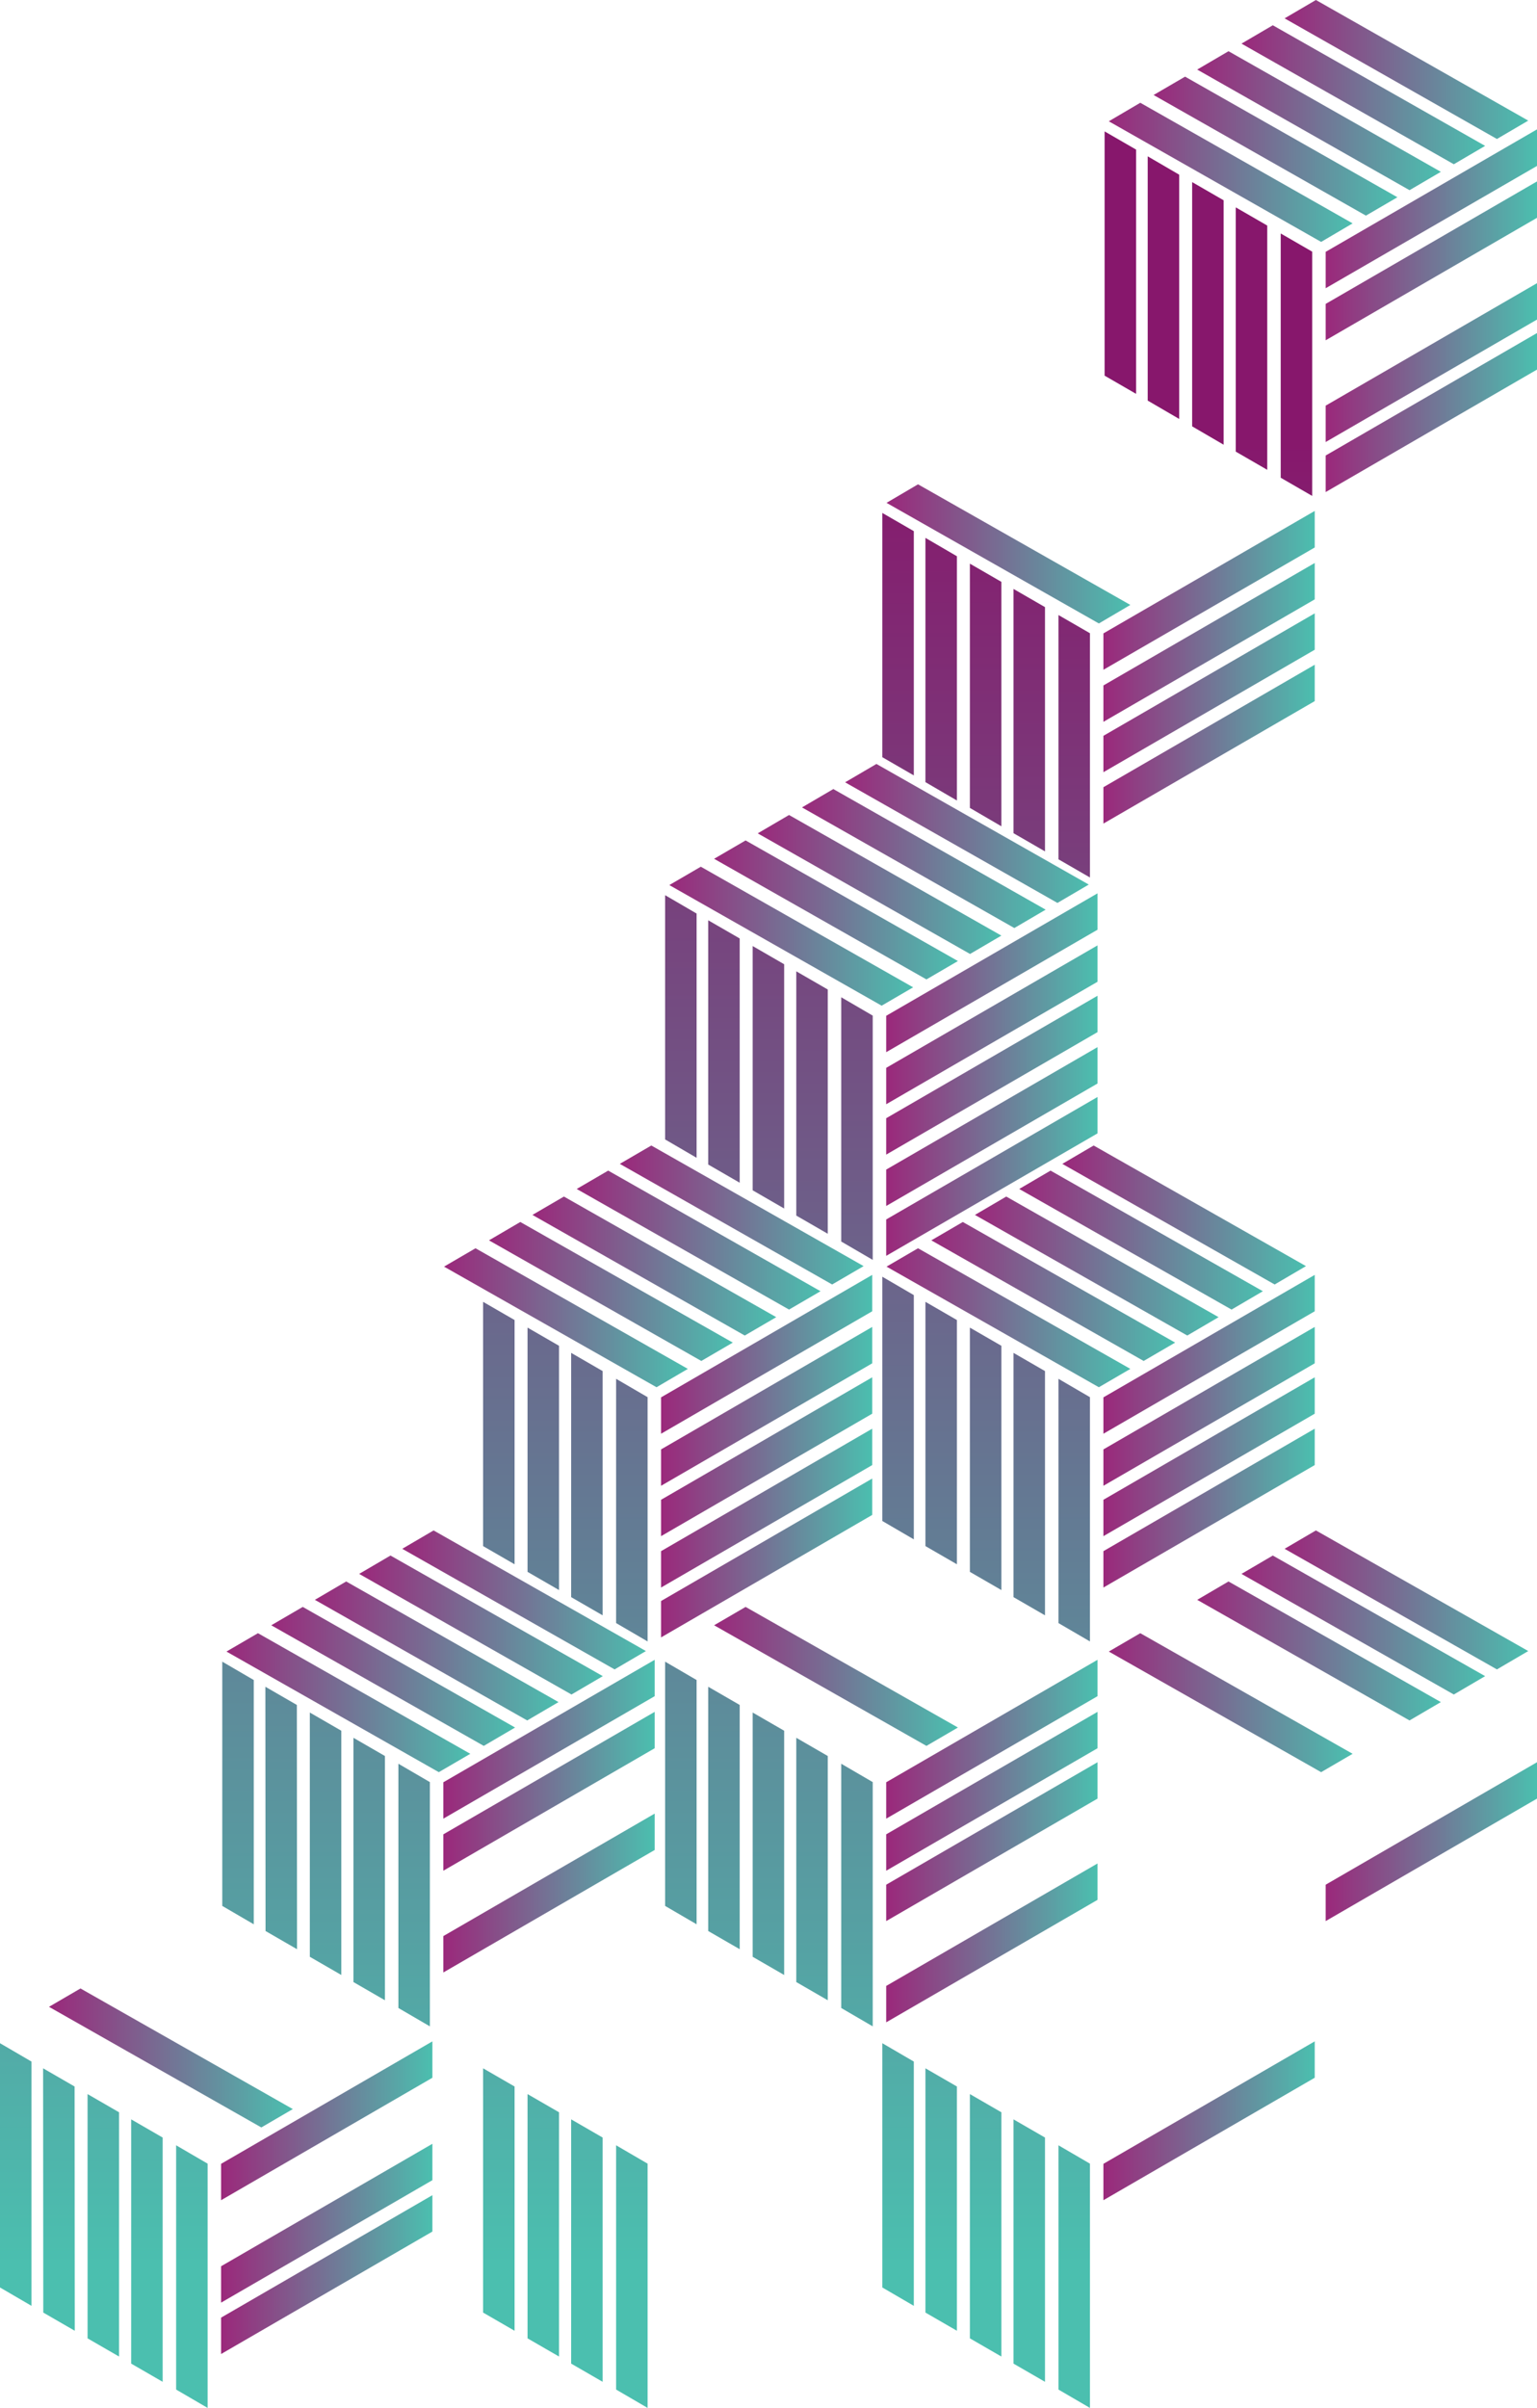 <svg xmlns="http://www.w3.org/2000/svg" xmlns:xlink="http://www.w3.org/1999/xlink" viewBox="-6136 -10574 912.8 1429.4"><defs><style>.cls-1{fill:url(#linear-gradient)}.cls-2{fill:url(#linear-gradient-2)}.cls-3{fill:url(#linear-gradient-3)}.cls-4{fill:url(#linear-gradient-4)}.cls-5{fill:url(#linear-gradient-5)}.cls-6{fill:url(#linear-gradient-6)}.cls-7{fill:url(#linear-gradient-7)}.cls-8{fill:url(#linear-gradient-8)}.cls-9{fill:url(#linear-gradient-9)}.cls-10{fill:url(#linear-gradient-10)}.cls-11{fill:url(#linear-gradient-11)}.cls-12{fill:url(#linear-gradient-12)}.cls-13{fill:url(#linear-gradient-13)}.cls-14{fill:url(#linear-gradient-15)}.cls-15{fill:url(#linear-gradient-21)}.cls-16{fill:url(#linear-gradient-22)}.cls-17{fill:url(#linear-gradient-23)}.cls-18{fill:url(#linear-gradient-24)}.cls-19{fill:url(#linear-gradient-25)}.cls-20{fill:url(#linear-gradient-26)}.cls-21{fill:url(#linear-gradient-29)}.cls-22{fill:url(#linear-gradient-30)}.cls-23{fill:url(#linear-gradient-31)}.cls-24{fill:url(#linear-gradient-32)}.cls-25{fill:url(#linear-gradient-33)}.cls-26{fill:url(#linear-gradient-34)}.cls-27{fill:url(#linear-gradient-35)}.cls-28{fill:url(#linear-gradient-36)}.cls-29{fill:url(#linear-gradient-37)}.cls-30{fill:url(#linear-gradient-38)}.cls-31{fill:url(#linear-gradient-39)}.cls-32{fill:url(#linear-gradient-40)}.cls-33{fill:url(#linear-gradient-41)}.cls-34{fill:url(#linear-gradient-43)}.cls-35{fill:url(#linear-gradient-44)}.cls-36{fill:url(#linear-gradient-45)}.cls-37{fill:url(#linear-gradient-66)}.cls-38{fill:url(#linear-gradient-67)}.cls-39{fill:url(#linear-gradient-68)}.cls-40{fill:url(#linear-gradient-69)}.cls-41{fill:url(#linear-gradient-70)}.cls-42{fill:url(#linear-gradient-75)}.cls-43{fill:url(#linear-gradient-76)}.cls-44{fill:url(#linear-gradient-77)}.cls-45{fill:url(#linear-gradient-78)}.cls-46{fill:url(#linear-gradient-79)}.cls-47{fill:url(#linear-gradient-80)}.cls-48{fill:url(#linear-gradient-81)}.cls-49{fill:url(#linear-gradient-83)}.cls-50{fill:url(#linear-gradient-84)}.cls-51{fill:url(#linear-gradient-85)}.cls-52{fill:url(#linear-gradient-86)}.cls-53{fill:url(#linear-gradient-87)}.cls-54{fill:url(#linear-gradient-88)}.cls-55{fill:url(#linear-gradient-89)}.cls-56{fill:url(#linear-gradient-90)}.cls-57{fill:url(#linear-gradient-95)}.cls-58{fill:url(#linear-gradient-96)}.cls-59{fill:url(#linear-gradient-97)}.cls-60{fill:url(#linear-gradient-98)}.cls-61{fill:url(#linear-gradient-99)}.cls-62{fill:url(#linear-gradient-100)}.cls-63{fill:url(#linear-gradient-126)}.cls-64{fill:url(#linear-gradient-127)}.cls-65{fill:url(#linear-gradient-128)}.cls-66{fill:url(#linear-gradient-129)}.cls-67{fill:url(#linear-gradient-130)}.cls-68{fill:url(#linear-gradient-141)}.cls-69{fill:url(#linear-gradient-143)}.cls-70{fill:url(#linear-gradient-144)}.cls-71{fill:url(#linear-gradient-145)}.cls-72{fill:url(#linear-gradient-154)}.cls-73{fill:url(#linear-gradient-156)}.cls-74{fill:url(#linear-gradient-157)}.cls-75{fill:url(#linear-gradient-158)}.cls-76{fill:url(#linear-gradient-159)}.cls-77{fill:url(#linear-gradient-160)}.cls-78{fill:url(#linear-gradient-163)}.cls-79{fill:url(#linear-gradient-171)}.cls-80{fill:url(#linear-gradient-172)}.cls-81{fill:url(#linear-gradient-173)}.cls-82{fill:url(#linear-gradient-174)}.cls-83{fill:url(#linear-gradient-175)}.cls-84{fill:url(#linear-gradient-179)}</style><linearGradient id="linear-gradient" y1=".5" x2="1" y2=".5" gradientUnits="objectBoundingBox"><stop offset="0" stop-color="#9b287b"/><stop offset="1" stop-color="#4bbfaf"/></linearGradient><linearGradient id="linear-gradient-2" y1=".5" x2="1" y2=".5" xlink:href="#linear-gradient"/><linearGradient id="linear-gradient-3" y1=".5" x2="1" y2=".5" xlink:href="#linear-gradient"/><linearGradient id="linear-gradient-4" y1=".5" x2="1" y2=".5" xlink:href="#linear-gradient"/><linearGradient id="linear-gradient-5" y1=".5" x2="1" y2=".5" xlink:href="#linear-gradient"/><linearGradient id="linear-gradient-6" x1=".501" y1=".767" x2=".501" y2="7.738" gradientUnits="objectBoundingBox"><stop offset="0" stop-color="#87176c"/><stop offset="1" stop-color="#4bbfaf"/></linearGradient><linearGradient id="linear-gradient-7" x1=".5" y1="1.156" x2=".5" y2="8.127" xlink:href="#linear-gradient-6"/><linearGradient id="linear-gradient-8" x1=".502" y1="1.061" x2=".502" y2="8.027" xlink:href="#linear-gradient-6"/><linearGradient id="linear-gradient-9" x1=".502" y1=".963" x2=".502" y2="7.929" xlink:href="#linear-gradient-6"/><linearGradient id="linear-gradient-10" x1=".501" y1=".867" x2=".501" y2="7.838" xlink:href="#linear-gradient-6"/><linearGradient id="linear-gradient-11" y1=".5" x2="1" y2=".5" xlink:href="#linear-gradient"/><linearGradient id="linear-gradient-12" y1=".5" x2="1" y2=".5" xlink:href="#linear-gradient"/><linearGradient id="linear-gradient-13" y1=".5" x2="1" y2=".5" xlink:href="#linear-gradient"/><linearGradient id="linear-gradient-15" y1=".5" x2="1" y2=".5" xlink:href="#linear-gradient"/><linearGradient id="linear-gradient-21" x1=".501" y1="-.686" x2=".501" y2="6.284" xlink:href="#linear-gradient-6"/><linearGradient id="linear-gradient-22" x1=".5" y1="-.297" x2=".5" y2="6.673" xlink:href="#linear-gradient-6"/><linearGradient id="linear-gradient-23" x1=".502" y1="-.392" x2=".502" y2="6.574" xlink:href="#linear-gradient-6"/><linearGradient id="linear-gradient-24" x1=".502" y1="-.49" x2=".502" y2="6.476" xlink:href="#linear-gradient-6"/><linearGradient id="linear-gradient-25" x1=".501" y1="-.587" x2=".501" y2="6.384" xlink:href="#linear-gradient-6"/><linearGradient id="linear-gradient-26" y1=".5" x2="1" y2=".5" xlink:href="#linear-gradient"/><linearGradient id="linear-gradient-29" y1=".5" x2="1" y2=".5" xlink:href="#linear-gradient"/><linearGradient id="linear-gradient-30" y1=".5" x2="1" y2=".5" xlink:href="#linear-gradient"/><linearGradient id="linear-gradient-31" y1=".5" x2="1" y2=".5" xlink:href="#linear-gradient"/><linearGradient id="linear-gradient-32" y1=".5" x2="1" y2=".5" xlink:href="#linear-gradient"/><linearGradient id="linear-gradient-33" y1=".5" x2="1" y2=".5" xlink:href="#linear-gradient"/><linearGradient id="linear-gradient-34" y1=".5" x2="1" y2=".5" xlink:href="#linear-gradient"/><linearGradient id="linear-gradient-35" y1=".5" x2="1" y2=".5" xlink:href="#linear-gradient"/><linearGradient id="linear-gradient-36" x1=".501" y1="-2.141" x2=".501" y2="4.825" xlink:href="#linear-gradient-6"/><linearGradient id="linear-gradient-37" x1=".5" y1="-1.753" x2=".5" y2="5.214" xlink:href="#linear-gradient-6"/><linearGradient id="linear-gradient-38" x1=".502" y1="-1.849" x2=".502" y2="5.121" xlink:href="#linear-gradient-6"/><linearGradient id="linear-gradient-39" x1=".502" y1="-1.948" x2=".502" y2="5.023" xlink:href="#linear-gradient-6"/><linearGradient id="linear-gradient-40" x1=".501" y1="-2.044" x2=".501" y2="4.927" xlink:href="#linear-gradient-6"/><linearGradient id="linear-gradient-41" y1=".5" x2="1" y2=".5" xlink:href="#linear-gradient"/><linearGradient id="linear-gradient-43" y1=".5" x2="1" y2=".5" xlink:href="#linear-gradient"/><linearGradient id="linear-gradient-44" y1=".5" x2="1" y2=".5" xlink:href="#linear-gradient"/><linearGradient id="linear-gradient-45" y1=".5" x2="1" y2=".5" xlink:href="#linear-gradient"/><linearGradient id="linear-gradient-66" x1=".501" y1="-3.594" x2=".501" y2="3.372" xlink:href="#linear-gradient-6"/><linearGradient id="linear-gradient-67" x1=".5" y1="-3.205" x2=".5" y2="3.761" xlink:href="#linear-gradient-6"/><linearGradient id="linear-gradient-68" x1=".502" y1="-3.303" x2=".502" y2="3.668" xlink:href="#linear-gradient-6"/><linearGradient id="linear-gradient-69" x1=".502" y1="-3.401" x2=".502" y2="3.569" xlink:href="#linear-gradient-6"/><linearGradient id="linear-gradient-70" x1=".501" y1="-3.498" x2=".501" y2="3.473" xlink:href="#linear-gradient-6"/><linearGradient id="linear-gradient-75" y1=".5" x2="1" y2=".5" xlink:href="#linear-gradient"/><linearGradient id="linear-gradient-76" y1=".5" x2="1" y2=".5" xlink:href="#linear-gradient"/><linearGradient id="linear-gradient-77" y1=".5" x2="1" y2=".5" xlink:href="#linear-gradient"/><linearGradient id="linear-gradient-78" y1=".5" x2="1" y2=".5" xlink:href="#linear-gradient"/><linearGradient id="linear-gradient-79" y1=".5" x2="1" y2=".5" xlink:href="#linear-gradient"/><linearGradient id="linear-gradient-80" y1=".5" x2="1" y2=".5" xlink:href="#linear-gradient"/><linearGradient id="linear-gradient-81" x1=".499" y1="-3.594" x2=".499" y2="3.372" xlink:href="#linear-gradient-6"/><linearGradient id="linear-gradient-83" x1=".5" y1="-3.303" x2=".5" y2="3.668" xlink:href="#linear-gradient-6"/><linearGradient id="linear-gradient-84" x1=".499" y1="-3.401" x2=".499" y2="3.569" xlink:href="#linear-gradient-6"/><linearGradient id="linear-gradient-85" x1=".498" y1="-3.498" x2=".498" y2="3.473" xlink:href="#linear-gradient-6"/><linearGradient id="linear-gradient-86" y1=".5" x2="1" y2=".5" xlink:href="#linear-gradient"/><linearGradient id="linear-gradient-87" y1=".5" x2="1" y2=".5" xlink:href="#linear-gradient"/><linearGradient id="linear-gradient-88" y1=".5" x2="1" y2=".5" xlink:href="#linear-gradient"/><linearGradient id="linear-gradient-89" y1=".5" x2="1" y2=".5" xlink:href="#linear-gradient"/><linearGradient id="linear-gradient-90" y1=".5" x2="1" y2=".5" xlink:href="#linear-gradient"/><linearGradient id="linear-gradient-95" y1=".5" x2="1" y2=".5" xlink:href="#linear-gradient"/><linearGradient id="linear-gradient-96" x1=".501" y1="-5.06" x2=".501" y2="1.906" xlink:href="#linear-gradient-6"/><linearGradient id="linear-gradient-97" x1=".5" y1="-4.671" x2=".5" y2="2.295" xlink:href="#linear-gradient-6"/><linearGradient id="linear-gradient-98" x1=".502" y1="-4.77" x2=".502" y2="2.201" xlink:href="#linear-gradient-6"/><linearGradient id="linear-gradient-99" x1=".502" y1="-4.868" x2=".502" y2="2.103" xlink:href="#linear-gradient-6"/><linearGradient id="linear-gradient-100" x1=".501" y1="-4.964" x2=".501" y2="2.006" xlink:href="#linear-gradient-6"/><linearGradient id="linear-gradient-126" x1=".501" y1="-6.513" x2=".501" y2=".454" xlink:href="#linear-gradient-6"/><linearGradient id="linear-gradient-127" x1=".5" y1="-6.124" x2=".5" y2=".842" xlink:href="#linear-gradient-6"/><linearGradient id="linear-gradient-128" x1=".502" y1="-6.224" x2=".502" y2=".747" xlink:href="#linear-gradient-6"/><linearGradient id="linear-gradient-129" x1=".502" y1="-6.322" x2=".502" y2=".649" xlink:href="#linear-gradient-6"/><linearGradient id="linear-gradient-130" x1=".501" y1="-6.418" x2=".501" y2=".553" xlink:href="#linear-gradient-6"/><linearGradient id="linear-gradient-141" x1=".499" y1="-6.513" x2=".499" y2=".454" xlink:href="#linear-gradient-6"/><linearGradient id="linear-gradient-143" x1=".5" y1="-6.224" x2=".5" y2=".747" xlink:href="#linear-gradient-6"/><linearGradient id="linear-gradient-144" x1=".499" y1="-6.322" x2=".499" y2=".649" xlink:href="#linear-gradient-6"/><linearGradient id="linear-gradient-145" x1=".498" y1="-6.418" x2=".498" y2=".553" xlink:href="#linear-gradient-6"/><linearGradient id="linear-gradient-154" y1=".5" x2="1" y2=".5" xlink:href="#linear-gradient"/><linearGradient id="linear-gradient-156" x1=".502" y1="-5.06" x2=".502" y2="1.906" xlink:href="#linear-gradient-6"/><linearGradient id="linear-gradient-157" x1=".501" y1="-4.671" x2=".501" y2="2.295" xlink:href="#linear-gradient-6"/><linearGradient id="linear-gradient-158" x1=".5" y1="-4.77" x2=".5" y2="2.201" xlink:href="#linear-gradient-6"/><linearGradient id="linear-gradient-159" x1=".502" y1="-4.868" x2=".502" y2="2.103" xlink:href="#linear-gradient-6"/><linearGradient id="linear-gradient-160" x1=".501" y1="-4.964" x2=".501" y2="2.006" xlink:href="#linear-gradient-6"/><linearGradient id="linear-gradient-163" y1=".5" x2="1" y2=".5" xlink:href="#linear-gradient"/><linearGradient id="linear-gradient-171" x1=".502" y1="-6.513" x2=".502" y2=".454" xlink:href="#linear-gradient-6"/><linearGradient id="linear-gradient-172" x1=".5" y1="-6.124" x2=".5" y2=".842" xlink:href="#linear-gradient-6"/><linearGradient id="linear-gradient-173" x1=".5" y1="-6.224" x2=".5" y2=".747" xlink:href="#linear-gradient-6"/><linearGradient id="linear-gradient-174" x1=".502" y1="-6.322" x2=".502" y2=".649" xlink:href="#linear-gradient-6"/><linearGradient id="linear-gradient-175" x1=".501" y1="-6.418" x2=".501" y2=".553" xlink:href="#linear-gradient-6"/><linearGradient id="linear-gradient-179" y1=".5" x2="1" y2=".5" xlink:href="#linear-gradient"/></defs><g id="Group_3908" data-name="Group 3908" transform="translate(-6136 -10574)"><g id="Group_3872" data-name="Group 3872"><path id="Path_4172" data-name="Path 4172" class="cls-1" d="M677.2 61l-18.7 11 126.1 71.6 18.7-11z"/><path id="Path_4173" data-name="Path 4173" class="cls-2" d="M889 82.5l18.6-10.9L781.5 0l-18.6 10.9z"/><path id="Path_4174" data-name="Path 4174" class="cls-3" d="M737.3 25.9l126.1 71.6L882 86.6 755.9 15z"/><path id="Path_4175" data-name="Path 4175" class="cls-4" d="M711 41.3l126.1 71.6 18.6-10.9-126.1-71.6z"/><path id="Path_4176" data-name="Path 4176" class="cls-5" d="M685.1 56.4L811.2 128l18.7-10.9-126.1-71.6z"/></g><g id="Group_3873" data-name="Group 3873"><path id="Path_4177" data-name="Path 4177" class="cls-6" d="M760.6 283.6l18.7 10.8v-145l-18.7-10.8z"/><path id="Path_4178" data-name="Path 4178" class="cls-7" d="M674.7 88.8L656 78v145l18.7 10.8z"/><path id="Path_4179" data-name="Path 4179" class="cls-8" d="M700.3 248.7v-145l-18.7-10.9v145z"/><path id="Path_4180" data-name="Path 4180" class="cls-9" d="M726.7 264V118.9L708 108.1v145z"/><path id="Path_4181" data-name="Path 4181" class="cls-10" d="M752.6 278.9v-145l-18.7-10.8v145z"/></g><g id="Group_3874" data-name="Group 3874"><path id="Path_4182" data-name="Path 4182" class="cls-11" d="M912.8 98.5V76.8l-125.5 72.7v21.6z"/><path id="Path_4183" data-name="Path 4183" class="cls-12" d="M787.3 270.4v21.7l125.5-72.7v-21.7z"/><path id="Path_4184" data-name="Path 4184" class="cls-13" d="M912.8 168.1l-125.5 72.7v21.6l125.5-72.7z"/><path id="Path_4185" data-name="Path 4185" class="cls-13" d="M912.8 137.6l-125.5 72.7v21.6l125.5-72.7z"/><path id="Path_4186" data-name="Path 4186" class="cls-14" d="M912.8 107.7l-125.5 72.7V202l125.5-72.7z"/></g><g id="Group_3875" data-name="Group 3875"><path id="Path_4187" data-name="Path 4187" class="cls-1" d="M545.2 287.5l-18.7 11 126.1 71.6 18.7-11z"/><path id="Path_4188" data-name="Path 4188" class="cls-2" d="M757 309l18.6-10.9-126.1-71.6-18.6 10.9z"/><path id="Path_4189" data-name="Path 4189" class="cls-3" d="M605.3 252.4L731.4 324l18.6-10.9-126.1-71.6z"/><path id="Path_4190" data-name="Path 4190" class="cls-4" d="M579 267.8l126.1 71.6 18.6-10.9-126.1-71.6z"/><path id="Path_4191" data-name="Path 4191" class="cls-5" d="M553.1 282.9l126.1 71.6 18.7-10.9L571.8 272z"/></g><g id="Group_3876" data-name="Group 3876"><path id="Path_4192" data-name="Path 4192" class="cls-15" d="M628.6 510.1l18.7 10.8v-145l-18.7-10.8z"/><path id="Path_4193" data-name="Path 4193" class="cls-16" d="M542.7 315.3L524 304.5v145l18.7 10.8z"/><path id="Path_4194" data-name="Path 4194" class="cls-17" d="M568.3 475.2v-145l-18.7-10.9v145z"/><path id="Path_4195" data-name="Path 4195" class="cls-18" d="M594.7 490.5V345.4L576 334.6v145z"/><path id="Path_4196" data-name="Path 4196" class="cls-19" d="M620.6 505.4v-145l-18.7-10.8v145z"/></g><g id="Group_3877" data-name="Group 3877"><path id="Path_4197" data-name="Path 4197" class="cls-20" d="M780.8 325v-21.7L655.3 376v21.6z"/><path id="Path_4198" data-name="Path 4198" class="cls-12" d="M655.3 496.9v21.7l125.5-72.7v-21.7z"/><path id="Path_4199" data-name="Path 4199" class="cls-13" d="M780.8 394.6l-125.5 72.7v21.6l125.5-72.7z"/><path id="Path_4200" data-name="Path 4200" class="cls-21" d="M780.8 364.1l-125.5 72.7v21.6l125.5-72.7z"/><path id="Path_4201" data-name="Path 4201" class="cls-22" d="M780.8 334.2l-125.5 72.7v21.6l125.5-72.7z"/></g><g id="Group_3878" data-name="Group 3878"><path id="Path_4202" data-name="Path 4202" class="cls-23" d="M416.2 514.5l-18.7 10.9L523.6 597l18.7-10.9z"/><path id="Path_4203" data-name="Path 4203" class="cls-24" d="M628 536l18.6-10.9-126.1-71.6-18.6 10.9z"/><path id="Path_4204" data-name="Path 4204" class="cls-25" d="M476.3 479.3l126.1 71.6L621 540l-126.1-71.6z"/><path id="Path_4205" data-name="Path 4205" class="cls-26" d="M450 494.7l126.1 71.6 18.6-10.9-126.1-71.6z"/><path id="Path_4206" data-name="Path 4206" class="cls-27" d="M424.1 509.8l126.1 71.6 18.7-10.9-126.1-71.6z"/></g><g id="Group_3879" data-name="Group 3879"><path id="Path_4207" data-name="Path 4207" class="cls-28" d="M499.6 737l18.7 10.9v-145L499.6 592z"/><path id="Path_4208" data-name="Path 4208" class="cls-29" d="M413.7 542.3L395 531.4v145l18.7 10.9z"/><path id="Path_4209" data-name="Path 4209" class="cls-30" d="M439.3 702.1v-145l-18.7-10.8v145z"/><path id="Path_4210" data-name="Path 4210" class="cls-31" d="M465.7 717.4v-145L447 561.6v145z"/><path id="Path_4211" data-name="Path 4211" class="cls-32" d="M491.6 732.4v-145l-18.7-10.8v145z"/></g><g id="Group_3880" data-name="Group 3880"><path id="Path_4212" data-name="Path 4212" class="cls-33" d="M651.8 551.9v-21.6L526.3 603v21.6z"/><path id="Path_4213" data-name="Path 4213" class="cls-12" d="M526.3 723.9v21.6l125.5-72.7v-21.6z"/><path id="Path_4214" data-name="Path 4214" class="cls-34" d="M651.8 621.6l-125.5 72.7v21.6l125.5-72.7z"/><path id="Path_4215" data-name="Path 4215" class="cls-35" d="M651.8 591.1l-125.5 72.7v21.6l125.5-72.7z"/><path id="Path_4216" data-name="Path 4216" class="cls-36" d="M651.8 561.2l-125.5 72.7v21.6l125.5-72.7z"/></g><g id="Group_3881" data-name="Group 3881"><path id="Path_4217" data-name="Path 4217" class="cls-23" d="M677.2 514.5l-18.7 10.9L784.6 597l18.7-10.9z"/><path id="Path_4218" data-name="Path 4218" class="cls-24" d="M889 536l18.6-10.9-126.1-71.6-18.6 10.9z"/><path id="Path_4219" data-name="Path 4219" class="cls-25" d="M737.3 479.3l126.1 71.6L882 540l-126.1-71.6z"/><path id="Path_4220" data-name="Path 4220" class="cls-26" d="M711 494.7l126.1 71.6 18.6-10.9-126.1-71.6z"/><path id="Path_4221" data-name="Path 4221" class="cls-27" d="M685.1 509.8l126.1 71.6 18.7-10.9-126.1-71.6z"/></g><g id="Group_3882" data-name="Group 3882"><path id="Path_4222" data-name="Path 4222" class="cls-28" d="M760.6 737l18.7 10.9v-145L760.6 592z"/><path id="Path_4223" data-name="Path 4223" class="cls-29" d="M674.7 542.3L656 531.4v145l18.7 10.9z"/><path id="Path_4224" data-name="Path 4224" class="cls-30" d="M700.3 702.1v-145l-18.7-10.8v145z"/><path id="Path_4225" data-name="Path 4225" class="cls-31" d="M726.7 717.4v-145L708 561.6v145z"/><path id="Path_4226" data-name="Path 4226" class="cls-32" d="M752.6 732.4v-145l-18.7-10.8v145z"/></g><g id="Group_3883" data-name="Group 3883"><path id="Path_4227" data-name="Path 4227" class="cls-33" d="M912.8 551.9v-21.6L787.3 603v21.6z"/><path id="Path_4228" data-name="Path 4228" class="cls-12" d="M787.3 723.9v21.6l125.5-72.7v-21.6z"/><path id="Path_4229" data-name="Path 4229" class="cls-34" d="M912.8 621.6l-125.5 72.7v21.6l125.5-72.7z"/><path id="Path_4230" data-name="Path 4230" class="cls-35" d="M912.8 591.1l-125.5 72.7v21.6l125.5-72.7z"/><path id="Path_4231" data-name="Path 4231" class="cls-36" d="M912.8 561.2l-125.5 72.7v21.6l125.5-72.7z"/></g><g id="Group_3884" data-name="Group 3884"><path id="Path_4232" data-name="Path 4232" class="cls-23" d="M545.2 741l-18.7 10.9 126.1 71.6 18.7-10.9z"/><path id="Path_4233" data-name="Path 4233" class="cls-24" d="M757 762.5l18.6-10.9L649.5 680l-18.6 10.9z"/><path id="Path_4234" data-name="Path 4234" class="cls-25" d="M605.3 705.8l126.1 71.6 18.6-10.9-126.1-71.6z"/><path id="Path_4235" data-name="Path 4235" class="cls-26" d="M579 721.2l126.1 71.6 18.6-10.9-126.1-71.6z"/><path id="Path_4236" data-name="Path 4236" class="cls-27" d="M553.1 736.3l126.1 71.6 18.7-10.9-126.1-71.6z"/></g><g id="Group_3885" data-name="Group 3885"><path id="Path_4237" data-name="Path 4237" class="cls-37" d="M628.6 963.5l18.7 10.9v-145l-18.7-10.9z"/><path id="Path_4238" data-name="Path 4238" class="cls-38" d="M542.7 768.8L524 757.9v145l18.7 10.9z"/><path id="Path_4239" data-name="Path 4239" class="cls-39" d="M568.3 928.6v-145l-18.7-10.8v145z"/><path id="Path_4240" data-name="Path 4240" class="cls-40" d="M594.7 943.9v-145L576 788.1v145z"/><path id="Path_4241" data-name="Path 4241" class="cls-41" d="M620.6 958.9v-145l-18.7-10.8v145z"/></g><g id="Group_3886" data-name="Group 3886"><path id="Path_4242" data-name="Path 4242" class="cls-12" d="M780.8 778.4v-21.6l-125.5 72.7v21.6z"/><path id="Path_4243" data-name="Path 4243" class="cls-12" d="M655.3 950.4V972l125.5-72.7v-21.6z"/><path id="Path_4244" data-name="Path 4244" class="cls-34" d="M780.8 848.1l-125.5 72.7v21.6l125.5-72.7z"/><path id="Path_4245" data-name="Path 4245" class="cls-35" d="M780.8 817.6l-125.5 72.7v21.6l125.5-72.7z"/><path id="Path_4246" data-name="Path 4246" class="cls-42" d="M780.8 787.7l-125.5 72.7V882l125.5-72.7z"/></g><g id="Group_3887" data-name="Group 3887"><path id="Path_4247" data-name="Path 4247" class="cls-43" d="M282.4 741l-18.7 10.9 126.2 71.6 18.6-10.9z"/><path id="Path_4248" data-name="Path 4248" class="cls-44" d="M494.2 762.5l18.7-10.9L386.8 680l-18.7 10.9z"/><path id="Path_4249" data-name="Path 4249" class="cls-45" d="M342.5 705.8l126.1 71.6 18.7-10.9-126.1-71.6z"/><path id="Path_4250" data-name="Path 4250" class="cls-46" d="M316.2 721.2l126.1 71.6 18.7-10.9-126.1-71.6z"/><path id="Path_4251" data-name="Path 4251" class="cls-47" d="M290.4 736.3l126.1 71.6 18.7-10.9L309 725.4z"/></g><g id="Group_3888" data-name="Group 3888"><path id="Path_4252" data-name="Path 4252" class="cls-48" d="M365.9 963.5l18.7 10.9v-145l-18.7-10.9z"/><path id="Path_4253" data-name="Path 4253" class="cls-38" d="M279.9 768.8l-18.7-10.9.1 145 18.7 10.9z"/><path id="Path_4254" data-name="Path 4254" class="cls-49" d="M305.6 928.6v-145l-18.7-10.8v145z"/><path id="Path_4255" data-name="Path 4255" class="cls-50" d="M332 943.9v-145l-18.7-10.8v145z"/><path id="Path_4256" data-name="Path 4256" class="cls-51" d="M357.9 958.9v-145l-18.7-10.8v145z"/></g><g id="Group_3889" data-name="Group 3889"><path id="Path_4257" data-name="Path 4257" class="cls-52" d="M518 778.4v-21.6l-125.4 72.7v21.6z"/><path id="Path_4258" data-name="Path 4258" class="cls-53" d="M392.6 950.4V972L518 899.3v-21.6z"/><path id="Path_4259" data-name="Path 4259" class="cls-54" d="M518 848.1l-125.4 72.7v21.6L518 869.7z"/><path id="Path_4260" data-name="Path 4260" class="cls-55" d="M518 817.6l-125.4 72.7v21.6L518 839.2z"/><path id="Path_4261" data-name="Path 4261" class="cls-56" d="M518 787.7l-125.4 72.7V882L518 809.3z"/></g><g id="Group_3890" data-name="Group 3890"><path id="Path_4262" data-name="Path 4262" class="cls-23" d="M416.2 969.5l-18.7 10.9 126.1 71.6 18.7-10.9z"/><path id="Path_4263" data-name="Path 4263" class="cls-24" d="M628 991l18.6-10.9-126.1-71.6-18.6 10.9z"/><path id="Path_4264" data-name="Path 4264" class="cls-25" d="M476.3 934.3l126.1 71.6L621 995l-126.1-71.6z"/><path id="Path_4265" data-name="Path 4265" class="cls-26" d="M450 949.7l126.1 71.6 18.6-10.9-126.1-71.6z"/><path id="Path_4266" data-name="Path 4266" class="cls-57" d="M424.1 964.8l126.1 71.6 18.7-10.9-126.1-71.6z"/></g><g id="Group_3891" data-name="Group 3891"><path id="Path_4267" data-name="Path 4267" class="cls-58" d="M499.6 1192l18.7 10.9v-145l-18.7-10.9z"/><path id="Path_4268" data-name="Path 4268" class="cls-59" d="M413.7 997.3L395 986.4v145l18.7 10.9z"/><path id="Path_4269" data-name="Path 4269" class="cls-60" d="M439.3 1157.1v-145l-18.7-10.8v145z"/><path id="Path_4270" data-name="Path 4270" class="cls-61" d="M465.7 1172.4v-145l-18.7-10.8v145z"/><path id="Path_4271" data-name="Path 4271" class="cls-62" d="M491.6 1187.4v-145l-18.7-10.8v145z"/></g><g id="Group_3892" data-name="Group 3892"><path id="Path_4272" data-name="Path 4272" class="cls-33" d="M651.8 1006.9v-21.6L526.3 1058v21.6z"/><path id="Path_4273" data-name="Path 4273" class="cls-12" d="M526.3 1178.9v21.6l125.5-72.7v-21.6z"/><path id="Path_4274" data-name="Path 4274" class="cls-34" d="M651.8 1076.6l-125.5 72.7v21.6l125.5-72.7z"/><path id="Path_4275" data-name="Path 4275" class="cls-34" d="M651.8 1046.1l-125.5 72.7v21.6l125.5-72.7z"/><path id="Path_4276" data-name="Path 4276" class="cls-36" d="M651.8 1016.2l-125.5 72.7v21.6l125.5-72.7z"/></g><g id="Group_3893" data-name="Group 3893"><path id="Path_4277" data-name="Path 4277" class="cls-23" d="M677.2 969.5l-18.7 10.9 126.1 71.6 18.7-10.9z"/><path id="Path_4278" data-name="Path 4278" class="cls-24" d="M889 991l18.6-10.9-126.1-71.6-18.6 10.9z"/><path id="Path_4279" data-name="Path 4279" class="cls-25" d="M737.3 934.3l126.1 71.6L882 995l-126.1-71.6z"/><path id="Path_4280" data-name="Path 4280" class="cls-26" d="M711 949.7l126.1 71.6 18.6-10.9-126.1-71.6z"/><path id="Path_4281" data-name="Path 4281" class="cls-57" d="M685.1 964.8l126.1 71.6 18.7-10.9-126.1-71.6z"/></g><g id="Group_3894" data-name="Group 3894"><path id="Path_4282" data-name="Path 4282" class="cls-58" d="M760.6 1192l18.7 10.9v-145l-18.7-10.9z"/><path id="Path_4283" data-name="Path 4283" class="cls-59" d="M674.7 997.3L656 986.4v145l18.7 10.9z"/><path id="Path_4284" data-name="Path 4284" class="cls-60" d="M700.3 1157.1v-145l-18.7-10.8v145z"/><path id="Path_4285" data-name="Path 4285" class="cls-61" d="M726.7 1172.4v-145l-18.7-10.8v145z"/><path id="Path_4286" data-name="Path 4286" class="cls-62" d="M752.6 1187.4v-145l-18.7-10.8v145z"/></g><g id="Group_3895" data-name="Group 3895"><path id="Path_4287" data-name="Path 4287" class="cls-33" d="M912.8 1006.9v-21.6L787.3 1058v21.6z"/><path id="Path_4288" data-name="Path 4288" class="cls-12" d="M787.3 1178.9v21.6l125.5-72.7v-21.6z"/><path id="Path_4289" data-name="Path 4289" class="cls-34" d="M912.8 1076.6l-125.5 72.7v21.6l125.5-72.7z"/><path id="Path_4290" data-name="Path 4290" class="cls-34" d="M912.8 1046.1l-125.5 72.7v21.6l125.5-72.7z"/><path id="Path_4291" data-name="Path 4291" class="cls-36" d="M912.8 1016.2l-125.5 72.7v21.6l125.5-72.7z"/></g><g id="Group_3896" data-name="Group 3896"><path id="Path_4292" data-name="Path 4292" class="cls-23" d="M545.2 1196l-18.7 10.9 126.1 71.6 18.7-10.9z"/><path id="Path_4293" data-name="Path 4293" class="cls-24" d="M757 1217.5l18.6-10.9-126.1-71.6-18.6 10.9z"/><path id="Path_4294" data-name="Path 4294" class="cls-25" d="M605.3 1160.8l126.1 71.6 18.6-10.9-126.1-71.6z"/><path id="Path_4295" data-name="Path 4295" class="cls-26" d="M579 1176.2l126.1 71.6 18.6-10.9-126.1-71.6z"/><path id="Path_4296" data-name="Path 4296" class="cls-27" d="M553.1 1191.3l126.1 71.6 18.7-10.9-126.1-71.6z"/></g><g id="Group_3897" data-name="Group 3897"><path id="Path_4297" data-name="Path 4297" class="cls-63" d="M628.6 1418.5l18.7 10.9v-145l-18.7-10.9z"/><path id="Path_4298" data-name="Path 4298" class="cls-64" d="M542.7 1223.8l-18.7-10.9v145l18.7 10.9z"/><path id="Path_4299" data-name="Path 4299" class="cls-65" d="M568.3 1383.6v-145l-18.7-10.8v145z"/><path id="Path_4300" data-name="Path 4300" class="cls-66" d="M594.7 1398.9v-145l-18.7-10.8v145z"/><path id="Path_4301" data-name="Path 4301" class="cls-67" d="M620.6 1413.9v-145l-18.7-10.8v145z"/></g><g id="Group_3898" data-name="Group 3898"><path id="Path_4302" data-name="Path 4302" class="cls-12" d="M780.8 1233.4v-21.6l-125.5 72.7v21.6z"/><path id="Path_4303" data-name="Path 4303" class="cls-12" d="M655.3 1405.4v21.6l125.5-72.7v-21.6z"/><path id="Path_4304" data-name="Path 4304" class="cls-34" d="M780.8 1303.1l-125.5 72.7v21.6l125.5-72.7z"/><path id="Path_4305" data-name="Path 4305" class="cls-35" d="M780.8 1272.6l-125.5 72.7v21.6l125.5-72.7z"/><path id="Path_4306" data-name="Path 4306" class="cls-42" d="M780.8 1242.7l-125.5 72.7v21.6l125.5-72.7z"/></g><g id="Group_3899" data-name="Group 3899"><path id="Path_4307" data-name="Path 4307" class="cls-43" d="M282.4 1196l-18.7 10.9 126.2 71.6 18.6-10.9z"/><path id="Path_4308" data-name="Path 4308" class="cls-44" d="M494.2 1217.5l18.7-10.9-126.1-71.6-18.7 10.9z"/><path id="Path_4309" data-name="Path 4309" class="cls-45" d="M342.5 1160.8l126.1 71.6 18.7-10.9-126.1-71.6z"/><path id="Path_4310" data-name="Path 4310" class="cls-46" d="M316.2 1176.2l126.1 71.6 18.7-10.9-126.1-71.6z"/><path id="Path_4311" data-name="Path 4311" class="cls-47" d="M290.4 1191.3l126.1 71.6 18.7-10.9-126.2-71.6z"/></g><g id="Group_3900" data-name="Group 3900"><path id="Path_4312" data-name="Path 4312" class="cls-68" d="M365.9 1418.5l18.7 10.9v-145l-18.7-10.9z"/><path id="Path_4313" data-name="Path 4313" class="cls-64" d="M279.9 1223.8l-18.7-10.9.1 145 18.7 10.9z"/><path id="Path_4314" data-name="Path 4314" class="cls-69" d="M305.6 1383.6v-145l-18.7-10.8v145z"/><path id="Path_4315" data-name="Path 4315" class="cls-70" d="M332 1398.9v-145l-18.7-10.8v145z"/><path id="Path_4316" data-name="Path 4316" class="cls-71" d="M357.9 1413.9v-145l-18.7-10.8v145z"/></g><g id="Group_3901" data-name="Group 3901"><path id="Path_4317" data-name="Path 4317" class="cls-52" d="M518 1233.4v-21.6l-125.4 72.7v21.6z"/><path id="Path_4318" data-name="Path 4318" class="cls-53" d="M392.6 1405.4v21.6l125.4-72.7v-21.6z"/><path id="Path_4319" data-name="Path 4319" class="cls-54" d="M518 1303.1l-125.4 72.7v21.6l125.4-72.7z"/><path id="Path_4320" data-name="Path 4320" class="cls-55" d="M518 1272.6l-125.4 72.7v21.6l125.4-72.7z"/><path id="Path_4321" data-name="Path 4321" class="cls-56" d="M518 1242.7l-125.4 72.7v21.6l125.4-72.7z"/></g><g id="Group_3902" data-name="Group 3902"><path id="Path_4322" data-name="Path 4322" class="cls-23" d="M153.2 969.5l-18.7 10.9 126.1 71.6 18.7-10.9z"/><path id="Path_4323" data-name="Path 4323" class="cls-24" d="M365 991l18.6-10.9-126.1-71.6-18.6 10.9z"/><path id="Path_4324" data-name="Path 4324" class="cls-25" d="M213.3 934.3l126.1 71.6L358 995l-126.1-71.6z"/><path id="Path_4325" data-name="Path 4325" class="cls-72" d="M187 949.7l126.1 71.6 18.6-10.9-126.1-71.6z"/><path id="Path_4326" data-name="Path 4326" class="cls-57" d="M161.1 964.8l126.2 71.6 18.6-10.9-126.1-71.6z"/></g><g id="Group_3903" data-name="Group 3903"><path id="Path_4327" data-name="Path 4327" class="cls-73" d="M236.6 1192l18.7 10.9v-145l-18.7-10.9z"/><path id="Path_4328" data-name="Path 4328" class="cls-74" d="M150.7 997.3L132 986.4v145l18.7 10.9z"/><path id="Path_4329" data-name="Path 4329" class="cls-75" d="M176.4 1157.1l-.1-145-18.7-10.8.1 145z"/><path id="Path_4330" data-name="Path 4330" class="cls-76" d="M202.7 1172.4v-145l-18.7-10.8v145z"/><path id="Path_4331" data-name="Path 4331" class="cls-77" d="M228.6 1187.4v-145l-18.7-10.8v145z"/></g><g id="Group_3904" data-name="Group 3904"><path id="Path_4332" data-name="Path 4332" class="cls-33" d="M388.8 1006.9v-21.6L263.3 1058v21.6z"/><path id="Path_4333" data-name="Path 4333" class="cls-33" d="M263.3 1178.9v21.6l125.5-72.7v-21.6z"/><path id="Path_4334" data-name="Path 4334" class="cls-78" d="M388.8 1076.6l-125.5 72.7v21.6l125.5-72.7z"/><path id="Path_4335" data-name="Path 4335" class="cls-78" d="M388.8 1046.1l-125.5 72.7v21.6l125.5-72.7z"/><path id="Path_4336" data-name="Path 4336" class="cls-36" d="M388.8 1016.2l-125.5 72.7v21.6l125.5-72.7z"/></g><g id="Group_3905" data-name="Group 3905"><path id="Path_4337" data-name="Path 4337" class="cls-23" d="M21.2 1196l-18.7 10.9 126.1 71.6 18.7-10.9z"/><path id="Path_4338" data-name="Path 4338" class="cls-24" d="M233 1217.5l18.6-10.9-126.1-71.6-18.6 10.9z"/><path id="Path_4339" data-name="Path 4339" class="cls-25" d="M81.3 1160.8l126.1 71.6 18.6-10.9-126.1-71.6z"/><path id="Path_4340" data-name="Path 4340" class="cls-72" d="M55 1176.2l126.1 71.6 18.6-10.9-126.1-71.6z"/><path id="Path_4341" data-name="Path 4341" class="cls-27" d="M29.1 1191.3l126.1 71.6 18.7-10.9-126.1-71.6z"/></g><g id="Group_3906" data-name="Group 3906"><path id="Path_4342" data-name="Path 4342" class="cls-79" d="M104.6 1418.5l18.7 10.9v-145l-18.7-10.9z"/><path id="Path_4343" data-name="Path 4343" class="cls-80" d="M18.7 1223.8L0 1212.9v145l18.7 10.9z"/><path id="Path_4344" data-name="Path 4344" class="cls-81" d="M44.4 1383.6l-.1-145-18.7-10.8.1 145z"/><path id="Path_4345" data-name="Path 4345" class="cls-82" d="M70.7 1398.9v-145L52 1243.1v145z"/><path id="Path_4346" data-name="Path 4346" class="cls-83" d="M96.6 1413.9v-145l-18.7-10.8v145z"/></g><g id="Group_3907" data-name="Group 3907"><path id="Path_4347" data-name="Path 4347" class="cls-33" d="M256.8 1233.4v-21.6l-125.5 72.7v21.6z"/><path id="Path_4348" data-name="Path 4348" class="cls-33" d="M131.3 1405.4v21.6l125.5-72.7v-21.6z"/><path id="Path_4349" data-name="Path 4349" class="cls-78" d="M256.8 1303.1l-125.5 72.7v21.6l125.5-72.7z"/><path id="Path_4350" data-name="Path 4350" class="cls-84" d="M256.8 1272.6l-125.5 72.7v21.6l125.5-72.7z"/><path id="Path_4351" data-name="Path 4351" class="cls-36" d="M256.8 1242.7l-125.5 72.7v21.6l125.5-72.7z"/></g></g></svg>